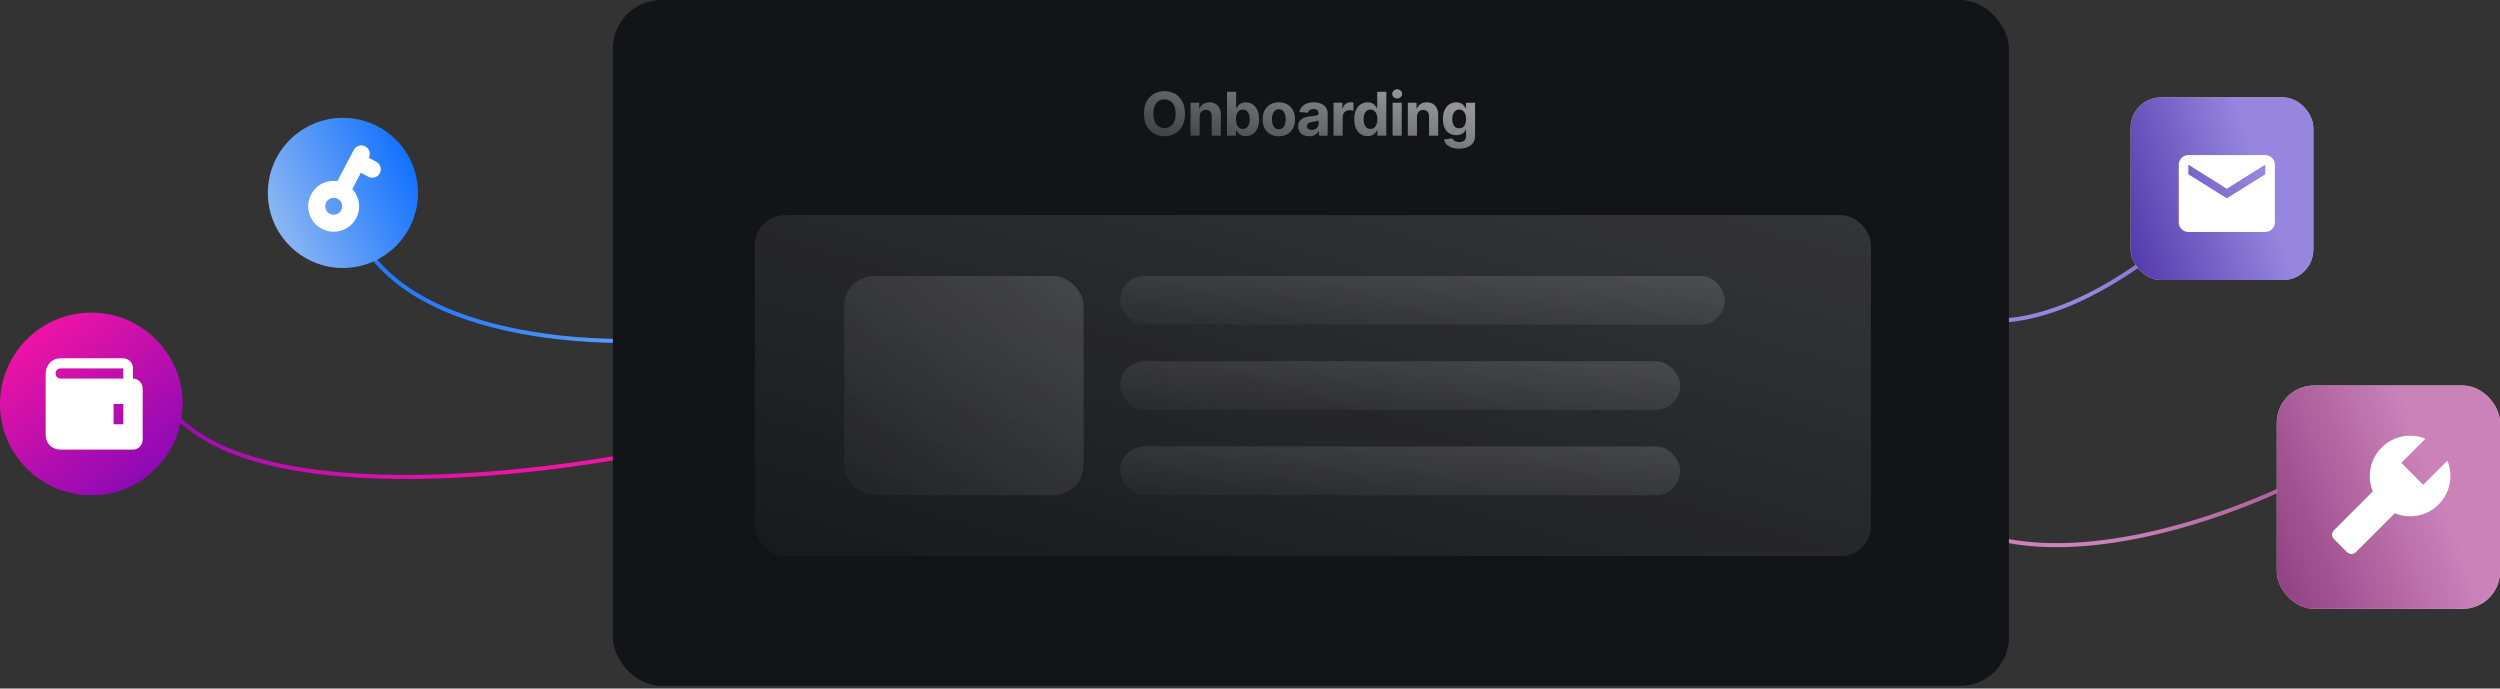 <svg width="679" height="187" viewBox="0 0 679 187" fill="none" xmlns="http://www.w3.org/2000/svg">
<rect x="0" y="0" width="679" height="187" fill="#333333" stroke="none"/>
<path d="M610.564 44.794C591.338 67.657 545.482 105.979 515.864 76.361" stroke="url(#paint0_linear_2196_2410)" stroke-width="1.102"/>
<path d="M627.93 128.793C597.154 144.925 530.897 165.953 512.077 121.013" stroke="url(#paint1_linear_2196_2410)" stroke-width="1.102"/>
<path d="M182.977 92.074C153.216 94.646 93.693 89.318 93.693 47.432" stroke="url(#paint2_linear_2196_2410)" stroke-width="1.102"/>
<path d="M183.26 121.278C138.516 131.019 47.381 140.158 40.784 98.795" stroke="url(#paint3_linear_2196_2410)" stroke-width="1.102"/>
<rect x="166.443" width="379.182" height="186.284" rx="13.227" fill="#131417"/>
<path d="M321.853 30.884C321.853 32.183 321.606 33.288 321.114 34.2C320.625 35.111 319.958 35.807 319.113 36.288C318.271 36.765 317.325 37.004 316.274 37.004C315.215 37.004 314.265 36.763 313.424 36.282C312.582 35.801 311.917 35.105 311.428 34.194C310.94 33.283 310.695 32.179 310.695 30.884C310.695 29.585 310.94 28.48 311.428 27.568C311.917 26.657 312.582 25.963 313.424 25.486C314.265 25.005 315.215 24.764 316.274 24.764C317.325 24.764 318.271 25.005 319.113 25.486C319.958 25.963 320.625 26.657 321.114 27.568C321.606 28.48 321.853 29.585 321.853 30.884ZM319.299 30.884C319.299 30.043 319.173 29.333 318.921 28.755C318.673 28.177 318.322 27.739 317.868 27.44C317.414 27.142 316.883 26.992 316.274 26.992C315.665 26.992 315.134 27.142 314.68 27.44C314.226 27.739 313.873 28.177 313.621 28.755C313.373 29.333 313.249 30.043 313.249 30.884C313.249 31.726 313.373 32.435 313.621 33.013C313.873 33.591 314.226 34.029 314.68 34.328C315.134 34.626 315.665 34.776 316.274 34.776C316.883 34.776 317.414 34.626 317.868 34.328C318.322 34.029 318.673 33.591 318.921 33.013C319.173 32.435 319.299 31.726 319.299 30.884ZM325.822 31.675V36.841H323.344V27.906H325.706V29.482H325.811C326.009 28.962 326.34 28.551 326.806 28.249C327.271 27.942 327.835 27.789 328.498 27.789C329.119 27.789 329.66 27.925 330.121 28.197C330.583 28.468 330.942 28.856 331.197 29.36C331.453 29.86 331.581 30.457 331.581 31.152V36.841H329.103V31.594C329.107 31.047 328.968 30.62 328.684 30.314C328.401 30.004 328.012 29.849 327.515 29.849C327.182 29.849 326.887 29.92 326.631 30.064C326.379 30.207 326.181 30.417 326.038 30.692C325.898 30.964 325.826 31.291 325.822 31.675ZM333.253 36.841V24.927H335.732V29.407H335.807C335.916 29.166 336.073 28.922 336.278 28.674C336.488 28.422 336.759 28.212 337.093 28.045C337.43 27.875 337.849 27.789 338.349 27.789C339.001 27.789 339.602 27.96 340.153 28.301C340.703 28.639 341.143 29.149 341.473 29.831C341.803 30.51 341.968 31.361 341.968 32.385C341.968 33.382 341.807 34.223 341.485 34.91C341.167 35.592 340.732 36.11 340.182 36.463C339.635 36.812 339.022 36.986 338.343 36.986C337.863 36.986 337.453 36.907 337.116 36.748C336.783 36.589 336.509 36.389 336.296 36.149C336.083 35.904 335.92 35.658 335.807 35.41H335.697V36.841H333.253ZM335.679 32.373C335.679 32.904 335.753 33.368 335.9 33.764C336.048 34.159 336.261 34.467 336.54 34.688C336.819 34.906 337.159 35.014 337.558 35.014C337.961 35.014 338.303 34.904 338.582 34.683C338.861 34.458 339.073 34.148 339.216 33.752C339.363 33.352 339.437 32.893 339.437 32.373C339.437 31.858 339.365 31.404 339.222 31.012C339.078 30.62 338.867 30.314 338.588 30.093C338.309 29.872 337.965 29.761 337.558 29.761C337.155 29.761 336.814 29.868 336.534 30.081C336.259 30.295 336.048 30.597 335.9 30.989C335.753 31.381 335.679 31.842 335.679 32.373ZM347.331 37.015C346.427 37.015 345.646 36.823 344.986 36.439C344.331 36.052 343.825 35.513 343.468 34.822C343.111 34.128 342.933 33.323 342.933 32.408C342.933 31.485 343.111 30.678 343.468 29.988C343.825 29.294 344.331 28.755 344.986 28.371C345.646 27.983 346.427 27.789 347.331 27.789C348.234 27.789 349.014 27.983 349.669 28.371C350.328 28.755 350.836 29.294 351.193 29.988C351.55 30.678 351.728 31.485 351.728 32.408C351.728 33.323 351.55 34.128 351.193 34.822C350.836 35.513 350.328 36.052 349.669 36.439C349.014 36.823 348.234 37.015 347.331 37.015ZM347.342 35.096C347.753 35.096 348.096 34.979 348.372 34.747C348.647 34.51 348.855 34.188 348.994 33.781C349.138 33.374 349.21 32.91 349.21 32.391C349.21 31.871 349.138 31.408 348.994 31C348.855 30.593 348.647 30.271 348.372 30.035C348.096 29.798 347.753 29.68 347.342 29.68C346.927 29.68 346.578 29.798 346.295 30.035C346.016 30.271 345.805 30.593 345.661 31C345.521 31.408 345.452 31.871 345.452 32.391C345.452 32.91 345.521 33.374 345.661 33.781C345.805 34.188 346.016 34.51 346.295 34.747C346.578 34.979 346.927 35.096 347.342 35.096ZM355.56 37.01C354.99 37.01 354.482 36.911 354.036 36.713C353.59 36.511 353.237 36.215 352.977 35.823C352.721 35.427 352.593 34.935 352.593 34.345C352.593 33.849 352.684 33.432 352.867 33.095C353.049 32.757 353.297 32.486 353.611 32.28C353.925 32.075 354.282 31.919 354.682 31.815C355.085 31.71 355.508 31.636 355.95 31.594C356.469 31.54 356.888 31.489 357.206 31.442C357.524 31.392 357.755 31.318 357.898 31.221C358.042 31.125 358.114 30.981 358.114 30.791V30.756C358.114 30.388 357.997 30.103 357.765 29.901C357.536 29.699 357.21 29.599 356.787 29.599C356.341 29.599 355.987 29.697 355.723 29.895C355.459 30.089 355.285 30.333 355.199 30.628L352.907 30.442C353.024 29.899 353.253 29.43 353.594 29.034C353.935 28.635 354.375 28.328 354.914 28.115C355.457 27.898 356.085 27.789 356.799 27.789C357.295 27.789 357.77 27.848 358.224 27.964C358.682 28.08 359.087 28.261 359.44 28.505C359.797 28.749 360.078 29.063 360.284 29.447C360.489 29.827 360.592 30.283 360.592 30.814V36.841H358.242V35.602H358.172C358.028 35.881 357.836 36.127 357.596 36.34C357.356 36.55 357.067 36.715 356.729 36.835C356.392 36.951 356.002 37.01 355.56 37.01ZM356.27 35.299C356.634 35.299 356.956 35.227 357.235 35.084C357.515 34.937 357.734 34.739 357.893 34.491C358.052 34.242 358.131 33.961 358.131 33.647V32.699C358.054 32.749 357.947 32.796 357.811 32.839C357.679 32.877 357.53 32.914 357.363 32.949C357.197 32.98 357.03 33.009 356.863 33.036C356.696 33.06 356.545 33.081 356.409 33.1C356.118 33.143 355.864 33.211 355.647 33.304C355.43 33.397 355.261 33.523 355.141 33.682C355.021 33.837 354.961 34.031 354.961 34.264C354.961 34.601 355.083 34.859 355.327 35.038C355.575 35.212 355.89 35.299 356.27 35.299ZM362.187 36.841V27.906H364.589V29.465H364.682C364.845 28.91 365.119 28.491 365.503 28.208C365.886 27.921 366.329 27.778 366.829 27.778C366.953 27.778 367.087 27.785 367.23 27.801C367.374 27.817 367.5 27.838 367.608 27.865V30.064C367.492 30.029 367.331 29.998 367.126 29.971C366.92 29.944 366.732 29.93 366.561 29.93C366.197 29.93 365.871 30.009 365.584 30.169C365.301 30.324 365.076 30.541 364.909 30.82C364.746 31.099 364.665 31.421 364.665 31.786V36.841H362.187ZM371.439 36.986C370.76 36.986 370.145 36.812 369.595 36.463C369.048 36.11 368.613 35.592 368.291 34.91C367.973 34.223 367.814 33.382 367.814 32.385C367.814 31.361 367.979 30.51 368.309 29.831C368.639 29.149 369.077 28.639 369.624 28.301C370.174 27.96 370.777 27.789 371.433 27.789C371.933 27.789 372.35 27.875 372.683 28.045C373.021 28.212 373.292 28.422 373.498 28.674C373.707 28.922 373.866 29.166 373.975 29.407H374.05V24.927H376.523V36.841H374.08V35.41H373.975C373.858 35.658 373.694 35.904 373.48 36.149C373.271 36.389 372.998 36.589 372.66 36.748C372.327 36.907 371.919 36.986 371.439 36.986ZM372.224 35.014C372.623 35.014 372.961 34.906 373.236 34.688C373.515 34.467 373.729 34.159 373.876 33.764C374.027 33.368 374.103 32.904 374.103 32.373C374.103 31.842 374.029 31.381 373.882 30.989C373.734 30.597 373.521 30.295 373.242 30.081C372.963 29.868 372.623 29.761 372.224 29.761C371.817 29.761 371.473 29.872 371.194 30.093C370.915 30.314 370.704 30.62 370.56 31.012C370.417 31.404 370.345 31.858 370.345 32.373C370.345 32.893 370.417 33.352 370.56 33.752C370.708 34.148 370.919 34.458 371.194 34.683C371.473 34.904 371.817 35.014 372.224 35.014ZM378.233 36.841V27.906H380.711V36.841H378.233ZM379.477 26.754C379.109 26.754 378.793 26.632 378.529 26.387C378.269 26.139 378.139 25.843 378.139 25.497C378.139 25.156 378.269 24.863 378.529 24.619C378.793 24.371 379.109 24.247 379.477 24.247C379.846 24.247 380.16 24.371 380.42 24.619C380.684 24.863 380.815 25.156 380.815 25.497C380.815 25.843 380.684 26.139 380.42 26.387C380.16 26.632 379.846 26.754 379.477 26.754ZM384.846 31.675V36.841H382.368V27.906H384.73V29.482H384.835C385.032 28.962 385.364 28.551 385.829 28.249C386.295 27.942 386.859 27.789 387.522 27.789C388.143 27.789 388.684 27.925 389.145 28.197C389.607 28.468 389.965 28.856 390.221 29.36C390.477 29.86 390.605 30.457 390.605 31.152V36.841H388.127V31.594C388.131 31.047 387.991 30.62 387.708 30.314C387.425 30.004 387.035 29.849 386.539 29.849C386.206 29.849 385.911 29.92 385.655 30.064C385.403 30.207 385.205 30.417 385.062 30.692C384.922 30.964 384.85 31.291 384.846 31.675ZM396.256 40.378C395.453 40.378 394.765 40.267 394.191 40.046C393.621 39.829 393.167 39.532 392.83 39.156C392.493 38.78 392.273 38.357 392.173 37.888L394.465 37.58C394.534 37.758 394.645 37.925 394.796 38.08C394.947 38.235 395.147 38.359 395.395 38.452C395.647 38.549 395.954 38.598 396.314 38.598C396.853 38.598 397.297 38.466 397.647 38.202C397.999 37.942 398.176 37.506 398.176 36.893V35.259H398.071C397.963 35.507 397.8 35.741 397.583 35.962C397.365 36.184 397.086 36.364 396.745 36.503C396.404 36.643 395.996 36.713 395.523 36.713C394.852 36.713 394.242 36.558 393.691 36.248C393.144 35.933 392.708 35.454 392.382 34.811C392.06 34.163 391.899 33.345 391.899 32.356C391.899 31.344 392.064 30.498 392.394 29.82C392.723 29.141 393.161 28.633 393.708 28.295C394.259 27.958 394.862 27.789 395.517 27.789C396.018 27.789 396.437 27.875 396.774 28.045C397.111 28.212 397.383 28.422 397.588 28.674C397.798 28.922 397.959 29.166 398.071 29.407H398.164V27.906H400.625V36.928C400.625 37.688 400.439 38.324 400.066 38.836C399.694 39.348 399.178 39.732 398.519 39.988C397.864 40.248 397.109 40.378 396.256 40.378ZM396.309 34.851C396.708 34.851 397.045 34.752 397.321 34.555C397.6 34.353 397.813 34.066 397.961 33.694C398.112 33.318 398.188 32.868 398.188 32.344C398.188 31.821 398.114 31.367 397.966 30.983C397.819 30.595 397.606 30.295 397.327 30.081C397.047 29.868 396.708 29.761 396.309 29.761C395.901 29.761 395.558 29.872 395.279 30.093C395 30.31 394.788 30.613 394.645 31C394.501 31.388 394.43 31.836 394.43 32.344C394.43 32.86 394.501 33.306 394.645 33.682C394.792 34.054 395.004 34.343 395.279 34.549C395.558 34.751 395.901 34.851 396.309 34.851Z" fill="url(#paint4_linear_2196_2410)" fill-opacity="0.55"/>
<rect x="205.023" y="58.42" width="303.125" height="92.591" rx="8.191" fill="url(#paint5_linear_2196_2410)" fill-opacity="0.2"/>
<rect x="304.227" y="74.954" width="164.239" height="13.227" rx="6.614" fill="url(#paint6_linear_2196_2410)" fill-opacity="0.2"/>
<rect x="304.227" y="98.102" width="152.114" height="13.227" rx="6.614" fill="url(#paint7_linear_2196_2410)" fill-opacity="0.2"/>
<rect x="304.227" y="121.25" width="152.114" height="13.227" rx="6.614" fill="url(#paint8_linear_2196_2410)" fill-opacity="0.2"/>
<rect x="229.273" y="74.954" width="65.034" height="59.523" rx="8.191" fill="url(#paint9_linear_2196_2410)" fill-opacity="0.2"/>
<circle cx="93.142" cy="52.392" r="20.392" fill="url(#paint10_linear_2196_2410)"/>
<g clip-path="url(#clip0_2196_2410)">
<path d="M96.723 59.236C95.83 60.931 94.477 62.059 92.666 62.62C90.854 63.181 89.101 63.014 87.407 62.121C85.712 61.228 84.584 59.875 84.023 58.064C83.463 56.252 83.629 54.499 84.522 52.805C85.246 51.432 86.263 50.436 87.574 49.817C88.886 49.198 90.233 48.993 91.617 49.204L96.093 40.714C96.387 40.155 96.839 39.781 97.448 39.593C98.056 39.404 98.64 39.458 99.198 39.753C99.808 40.075 100.188 40.545 100.337 41.166C100.487 41.786 100.427 42.35 100.16 42.858L102.193 43.93C102.752 44.225 103.126 44.677 103.314 45.285C103.503 45.894 103.45 46.477 103.155 47.036C102.86 47.595 102.408 47.969 101.799 48.157C101.191 48.346 100.607 48.292 100.049 47.997L98.016 46.925L95.684 51.348C96.639 52.371 97.232 53.599 97.463 55.031C97.693 56.463 97.447 57.865 96.723 59.236ZM92.656 57.093C92.951 56.533 93.004 55.95 92.815 55.341C92.627 54.732 92.253 54.281 91.694 53.987C91.135 53.692 90.551 53.639 89.943 53.828C89.334 54.016 88.883 54.39 88.589 54.949C88.294 55.508 88.241 56.092 88.43 56.7C88.618 57.309 88.992 57.76 89.551 58.054C90.11 58.349 90.694 58.402 91.302 58.214C91.911 58.025 92.362 57.651 92.656 57.093Z" fill="white"/>
</g>
<circle cx="24.801" cy="109.71" r="24.801" fill="url(#paint11_linear_2196_2410)"/>
<path d="M36.117 102.821V100.065C36.117 98.546 34.935 97.31 33.481 97.31H16.353C14.174 97.31 12.401 99.164 12.401 101.443V117.977C12.401 121.01 14.764 122.111 16.353 122.111H36.117C37.57 122.111 38.752 120.875 38.752 119.355V105.577C38.752 104.057 37.57 102.821 36.117 102.821ZM33.481 115.222H30.846V109.71H33.481V115.222ZM16.353 102.821C16.014 102.805 15.694 102.653 15.459 102.396C15.224 102.14 15.093 101.798 15.093 101.443C15.093 101.088 15.224 100.747 15.459 100.49C15.694 100.233 16.014 100.081 16.353 100.065H33.481V102.821H16.353Z" fill="white"/>
<rect x="578.693" y="26.454" width="49.602" height="49.602" rx="8.267" fill="#D9D9D9"/>
<rect x="578.693" y="26.454" width="49.602" height="49.602" rx="8.267" fill="url(#paint12_linear_2196_2410)"/>
<path d="M615.242 42.118H594.357C592.921 42.118 591.759 43.293 591.759 44.729L591.746 60.393C591.746 61.829 592.921 63.004 594.357 63.004H615.242C616.678 63.004 617.853 61.829 617.853 60.393V44.729C617.853 43.293 616.678 42.118 615.242 42.118ZM615.242 47.34L604.8 53.866L594.357 47.34V44.729L604.8 51.256L615.242 44.729V47.34Z" fill="white"/>
<rect x="618.375" y="104.716" width="60.625" height="60.625" rx="10.104" fill="#D9D9D9"/>
<rect x="618.375" y="104.716" width="60.625" height="60.625" rx="10.104" fill="url(#paint13_linear_2196_2410)"/>
<path d="M664.706 125.113L658.155 131.662L652.202 125.707L658.751 119.158C656.753 118.336 654.556 118.125 652.438 118.549C650.319 118.973 648.374 120.015 646.846 121.543C645.319 123.071 644.277 125.017 643.853 127.135C643.429 129.254 643.642 131.451 644.464 133.449L633.895 144.016C633.738 144.172 633.614 144.358 633.529 144.562C633.445 144.766 633.401 144.985 633.401 145.206C633.401 145.428 633.445 145.647 633.529 145.851C633.614 146.055 633.738 146.241 633.895 146.397L637.468 149.971C637.625 150.127 637.81 150.251 638.015 150.336C638.219 150.421 638.438 150.464 638.659 150.464C638.88 150.464 639.099 150.421 639.303 150.336C639.508 150.251 639.693 150.127 639.85 149.971L650.417 139.402C652.415 140.224 654.612 140.437 656.731 140.013C658.85 139.59 660.796 138.548 662.325 137.02C663.852 135.492 664.893 133.546 665.317 131.427C665.74 129.308 665.528 127.111 664.706 125.113Z" fill="white"/>
<defs>
<linearGradient id="paint0_linear_2196_2410" x1="610.204" y1="12.867" x2="594.563" y2="85.849" gradientUnits="userSpaceOnUse">
<stop stop-color="#4830A4"/>
<stop offset="1" stop-color="#9786DF"/>
</linearGradient>
<linearGradient id="paint1_linear_2196_2410" x1="662.754" y1="69.7" x2="606.01" y2="167.901" gradientUnits="userSpaceOnUse">
<stop stop-color="#721D63"/>
<stop offset="1" stop-color="#CA82B9"/>
</linearGradient>
<linearGradient id="paint2_linear_2196_2410" x1="87.189" y1="70.802" x2="148.233" y2="17.206" gradientUnits="userSpaceOnUse">
<stop stop-color="#1070FF"/>
<stop offset="1" stop-color="#95BBF2"/>
</linearGradient>
<linearGradient id="paint3_linear_2196_2410" x1="164.009" y1="120.319" x2="138.304" y2="61.7" gradientUnits="userSpaceOnUse">
<stop stop-color="#F214A4"/>
<stop offset="1" stop-color="#8209B7"/>
</linearGradient>
<linearGradient id="paint4_linear_2196_2410" x1="391.623" y1="28.091" x2="378.176" y2="73.001" gradientUnits="userSpaceOnUse">
<stop stop-color="white"/>
<stop offset="1" stop-color="white" stop-opacity="0"/>
</linearGradient>
<linearGradient id="paint5_linear_2196_2410" x1="659.71" y1="6.338" x2="573.037" y2="299.117" gradientUnits="userSpaceOnUse">
<stop stop-color="white"/>
<stop offset="1" stop-color="white" stop-opacity="0"/>
</linearGradient>
<linearGradient id="paint6_linear_2196_2410" x1="550.585" y1="67.514" x2="547.056" y2="112.73" gradientUnits="userSpaceOnUse">
<stop stop-color="white"/>
<stop offset="1" stop-color="white" stop-opacity="0"/>
</linearGradient>
<linearGradient id="paint7_linear_2196_2410" x1="532.398" y1="90.662" x2="528.591" y2="135.832" gradientUnits="userSpaceOnUse">
<stop stop-color="white"/>
<stop offset="1" stop-color="white" stop-opacity="0"/>
</linearGradient>
<linearGradient id="paint8_linear_2196_2410" x1="532.398" y1="113.81" x2="528.591" y2="158.98" gradientUnits="userSpaceOnUse">
<stop stop-color="white"/>
<stop offset="1" stop-color="white" stop-opacity="0"/>
</linearGradient>
<linearGradient id="paint9_linear_2196_2410" x1="326.824" y1="41.473" x2="225.2" y2="156.039" gradientUnits="userSpaceOnUse">
<stop stop-color="white"/>
<stop offset="1" stop-color="white" stop-opacity="0"/>
</linearGradient>
<linearGradient id="paint10_linear_2196_2410" x1="116.505" y1="51.689" x2="75.267" y2="70.011" gradientUnits="userSpaceOnUse">
<stop stop-color="#1070FF"/>
<stop offset="1" stop-color="#95BBF2"/>
</linearGradient>
<linearGradient id="paint11_linear_2196_2410" x1="6.82" y1="89.869" x2="42.162" y2="134.511" gradientUnits="userSpaceOnUse">
<stop stop-color="#F214A4"/>
<stop offset="1" stop-color="#8209B7"/>
</linearGradient>
<linearGradient id="paint12_linear_2196_2410" x1="566.293" y1="52.111" x2="610.9" y2="37.505" gradientUnits="userSpaceOnUse">
<stop stop-color="#4830A4"/>
<stop offset="1" stop-color="#9786DF"/>
</linearGradient>
<linearGradient id="paint13_linear_2196_2410" x1="586.3" y1="152.798" x2="658.747" y2="124.914" gradientUnits="userSpaceOnUse">
<stop stop-color="#721D63"/>
<stop offset="1" stop-color="#CA82B9"/>
</linearGradient>
<clipPath id="clip0_2196_2410">
<rect width="27.584" height="27.584" fill="white" transform="translate(74.67 56.706) rotate(-62.204)"/>
</clipPath>
</defs>
</svg>
